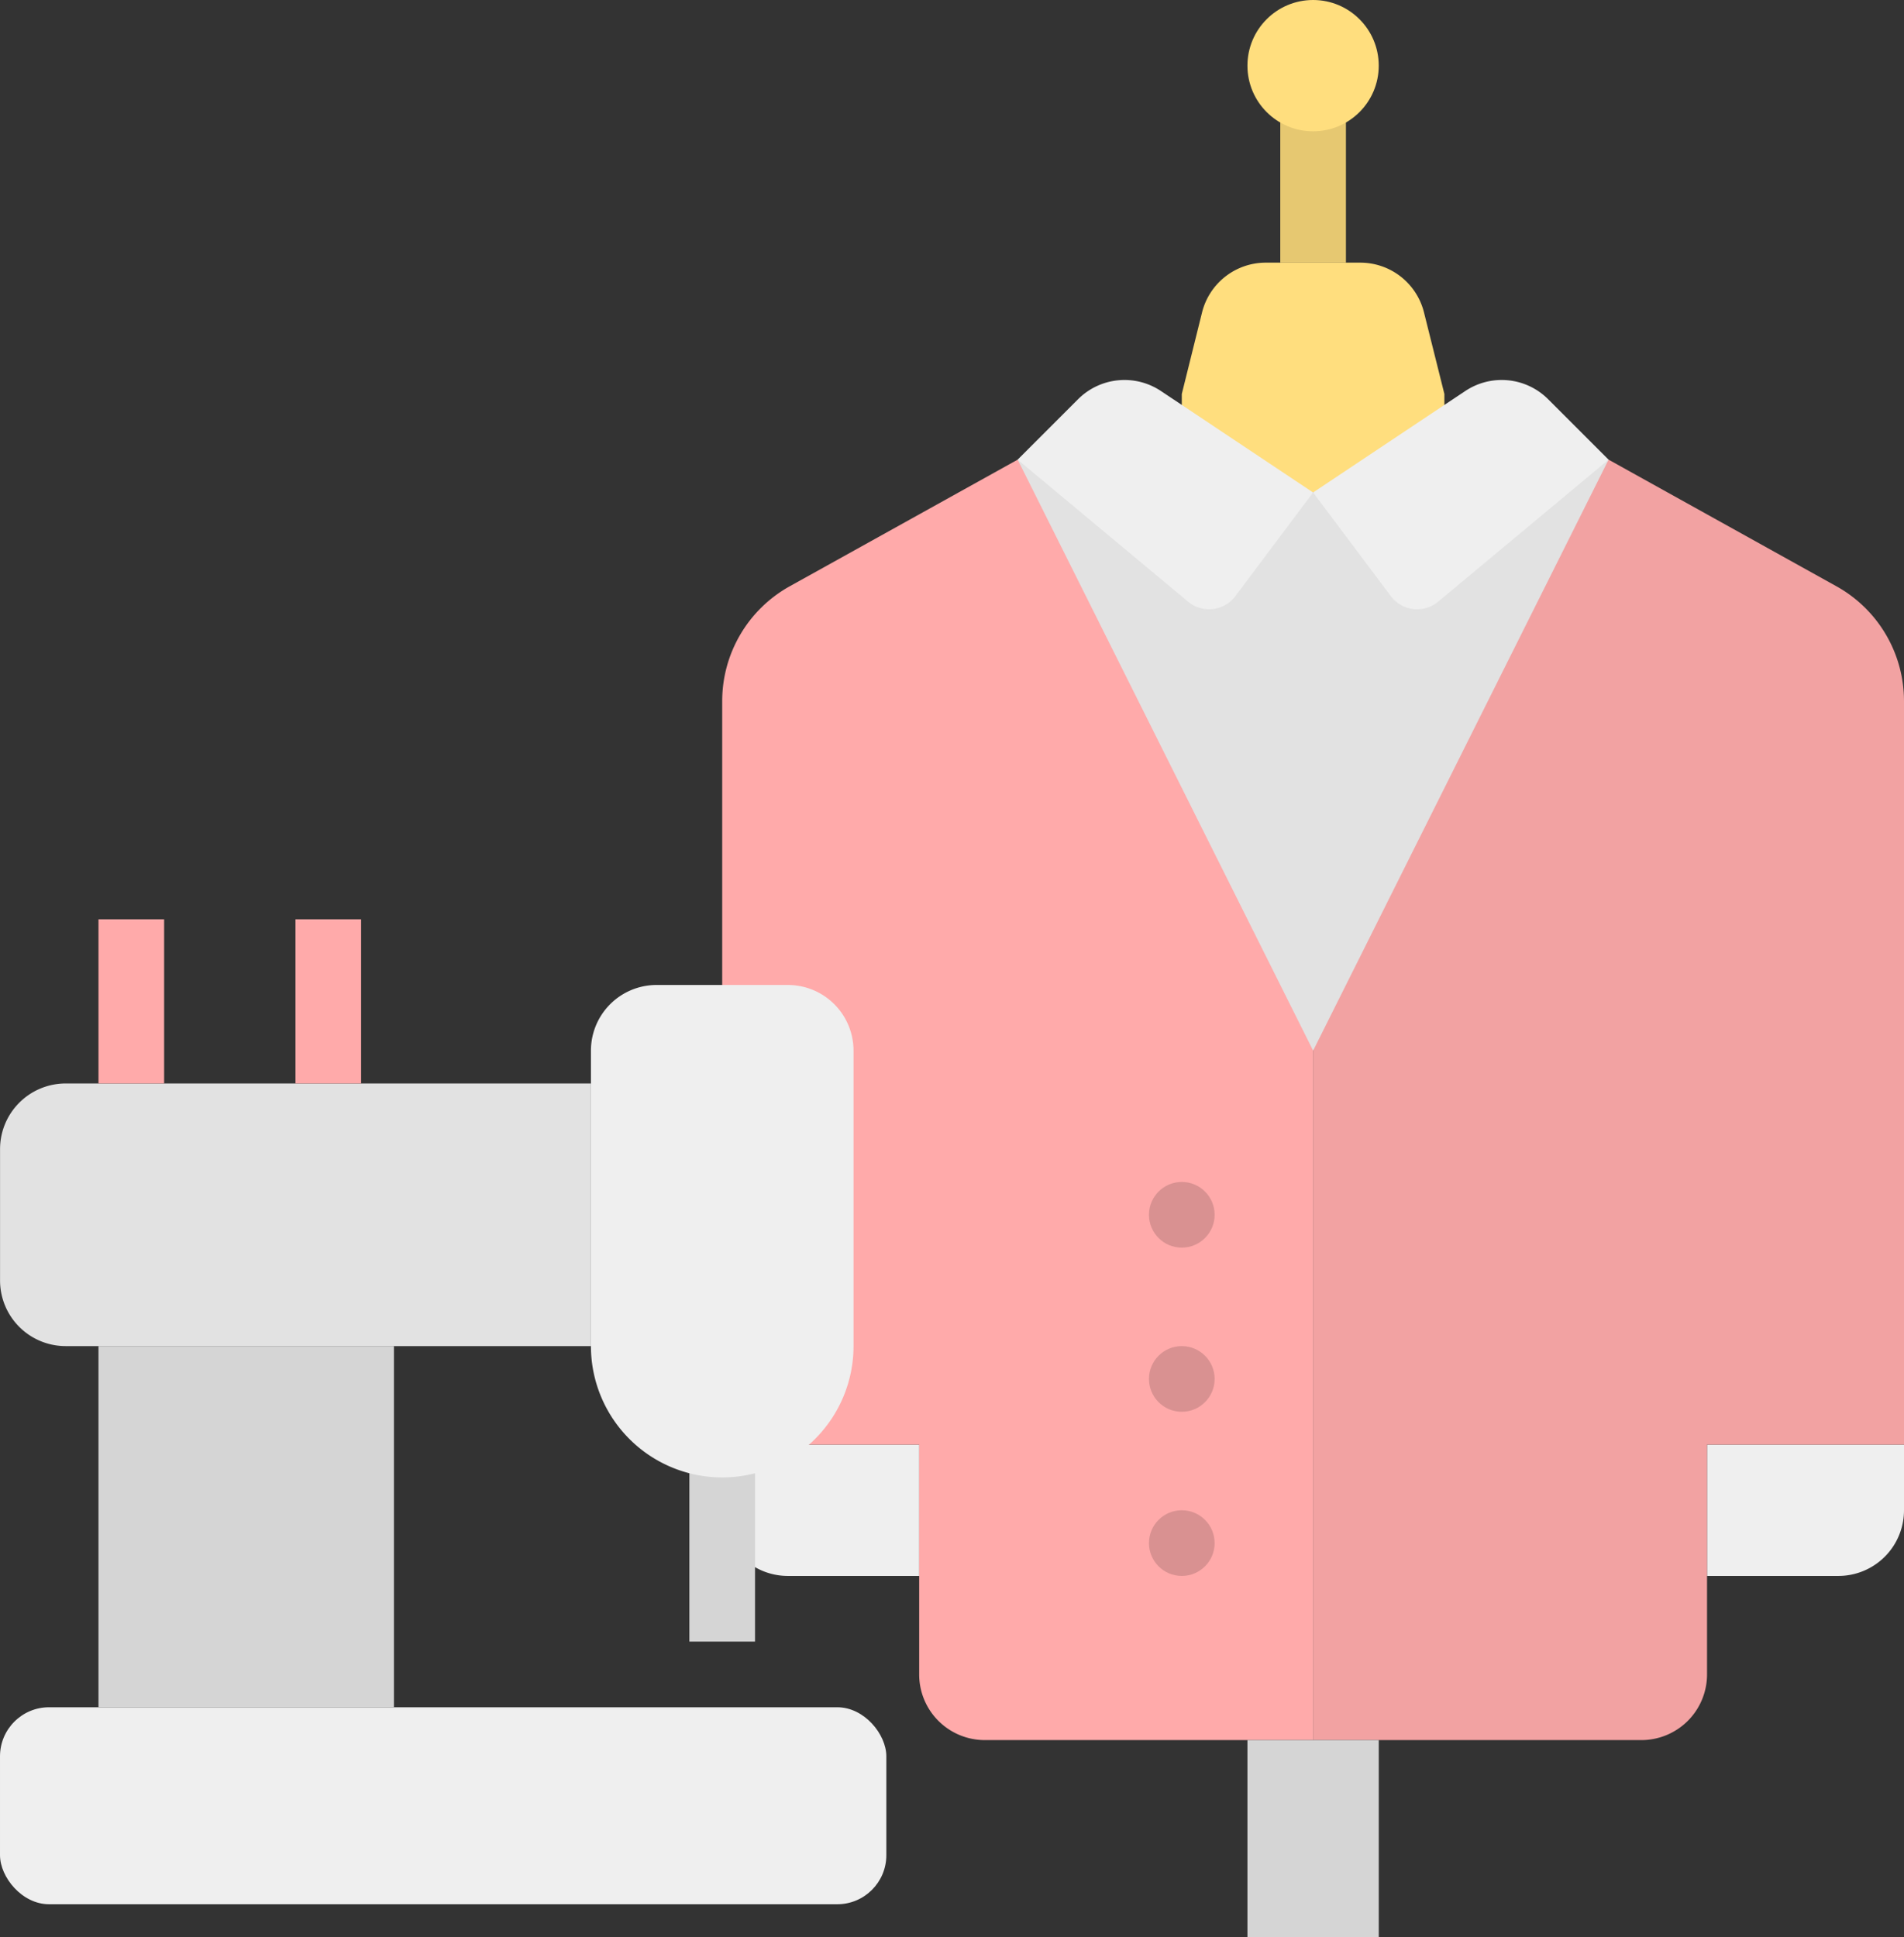 <svg xmlns="http://www.w3.org/2000/svg" width="77.583" height="78.921" viewBox="0 0 77.583 78.921">
  <rect x="0" y="0" width="77.583" height="78.921" fill="#333333" stroke="none"/>
  <g id="Group_1230" data-name="Group 1230" transform="translate(-537.872 -1788)">
    <path id="Path_283" data-name="Path 283" d="M49.7,16.351l-.831-3.324A2.675,2.675,0,0,0,46.275,11H42.426a2.675,2.675,0,0,0-2.6,2.026L39,16.351v4.013H49.7Z" transform="translate(547.027 1787.701)" fill="#ffde7e"/>
    <path id="Path_284" data-name="Path 284" d="M2.675,0H8.026V5.351H0V2.675A2.675,2.675,0,0,1,2.675,0Z" transform="translate(615.455 1852.207) rotate(180)" fill="#efefef"/>
    <path id="Path_285" data-name="Path 285" d="M25,47h8.026v5.351H27.675A2.675,2.675,0,0,1,25,49.675Z" transform="translate(542.3 1799.856)" fill="#efefef"/>
    <path id="Path_286" data-name="Path 286" d="M49.078,18.338,37.039,17l-9.287,5.159A5.351,5.351,0,0,0,25,26.837V57.129h8.026v9.364A2.675,2.675,0,0,0,35.7,69.168H49.078Z" transform="translate(542.3 1789.727)" fill="#faa"/>
    <path id="Path_287" data-name="Path 287" d="M43,69.168H56.376a2.675,2.675,0,0,0,2.675-2.675V57.129h8.026V26.837a5.351,5.351,0,0,0-2.752-4.677L55.039,17,43,18.338Z" transform="translate(548.378 1789.727)" fill="#f2a2a2"/>
    <path id="Path_288" data-name="Path 288" d="M58.078,17,46.039,41.078,34,17l12.039,1.338Z" transform="translate(545.339 1789.727)" fill="#e2e2e2"/>
    <path id="Path_289" data-name="Path 289" d="M49.2,15.023,43,19.157l3.168,4.224a1.338,1.338,0,0,0,1.926.225l6.944-5.787-2.462-2.462A2.675,2.675,0,0,0,49.2,15.023Z" transform="translate(548.378 1788.908)" fill="#efefef"/>
    <path id="Path_290" data-name="Path 290" d="M39.838,15.023l6.2,4.134-3.168,4.224a1.338,1.338,0,0,1-1.926.225L34,17.819l2.462-2.462a2.675,2.675,0,0,1,3.376-.334Z" transform="translate(545.339 1788.908)" fill="#efefef"/>
    <g id="Group_48" data-name="Group 48" transform="translate(584.689 1836.155)">
      <ellipse id="Ellipse_7" data-name="Ellipse 7" cx="1.338" cy="1.338" rx="1.338" ry="1.338" fill="#d99191"/>
      <ellipse id="Ellipse_8" data-name="Ellipse 8" cx="1.338" cy="1.338" rx="1.338" ry="1.338" transform="translate(0 6.688)" fill="#d99191"/>
      <ellipse id="Ellipse_9" data-name="Ellipse 9" cx="1.338" cy="1.338" rx="1.338" ry="1.338" transform="translate(0 13.376)" fill="#d99191"/>
    </g>
    <path id="Path_291" data-name="Path 291" d="M41,56h5.351v8.026H41Z" transform="translate(547.702 1802.895)" fill="#d5d5d5"/>
    <path id="Path_292" data-name="Path 292" d="M42,6h2.675v6.688H42Z" transform="translate(548.04 1786.013)" fill="#e6c871"/>
    <ellipse id="Ellipse_10" data-name="Ellipse 10" cx="2.675" cy="2.675" rx="2.675" ry="2.675" transform="translate(588.702 1788)" fill="#ffde7e"/>
    <path id="Path_293" data-name="Path 293" d="M0,0H21.4a2.675,2.675,0,0,1,2.675,2.675V8.026A2.675,2.675,0,0,1,21.4,10.7H0Z" transform="translate(561.949 1842.843) rotate(180)" fill="#e2e2e2"/>
    <path id="Path_294" data-name="Path 294" d="M24,47h2.675v8.026H24Z" transform="translate(541.962 1799.856)" fill="#d5d5d5"/>
    <rect id="Rectangle_44" data-name="Rectangle 44" width="36.116" height="8.026" rx="2" transform="translate(573.988 1865.583) rotate(180)" fill="#efefef"/>
    <path id="Path_295" data-name="Path 295" d="M5.351,0A5.351,5.351,0,0,1,10.7,5.351V17.389a2.675,2.675,0,0,1-2.675,2.675H2.675A2.675,2.675,0,0,1,0,17.389V5.351A5.351,5.351,0,0,1,5.351,0Z" transform="translate(572.651 1848.194) rotate(180)" fill="#efefef"/>
    <path id="Path_296" data-name="Path 296" d="M0,0H12.039V14.714H0Z" transform="translate(553.924 1857.557) rotate(180)" fill="#d5d5d5"/>
    <path id="Path_297" data-name="Path 297" d="M12,31h2.675v6.688H12Z" transform="translate(537.911 1794.454)" fill="#faa"/>
    <path id="Path_298" data-name="Path 298" d="M6,31H8.675v6.688H6Z" transform="translate(535.885 1794.454)" fill="#faa"/>
  </g>
</svg>
